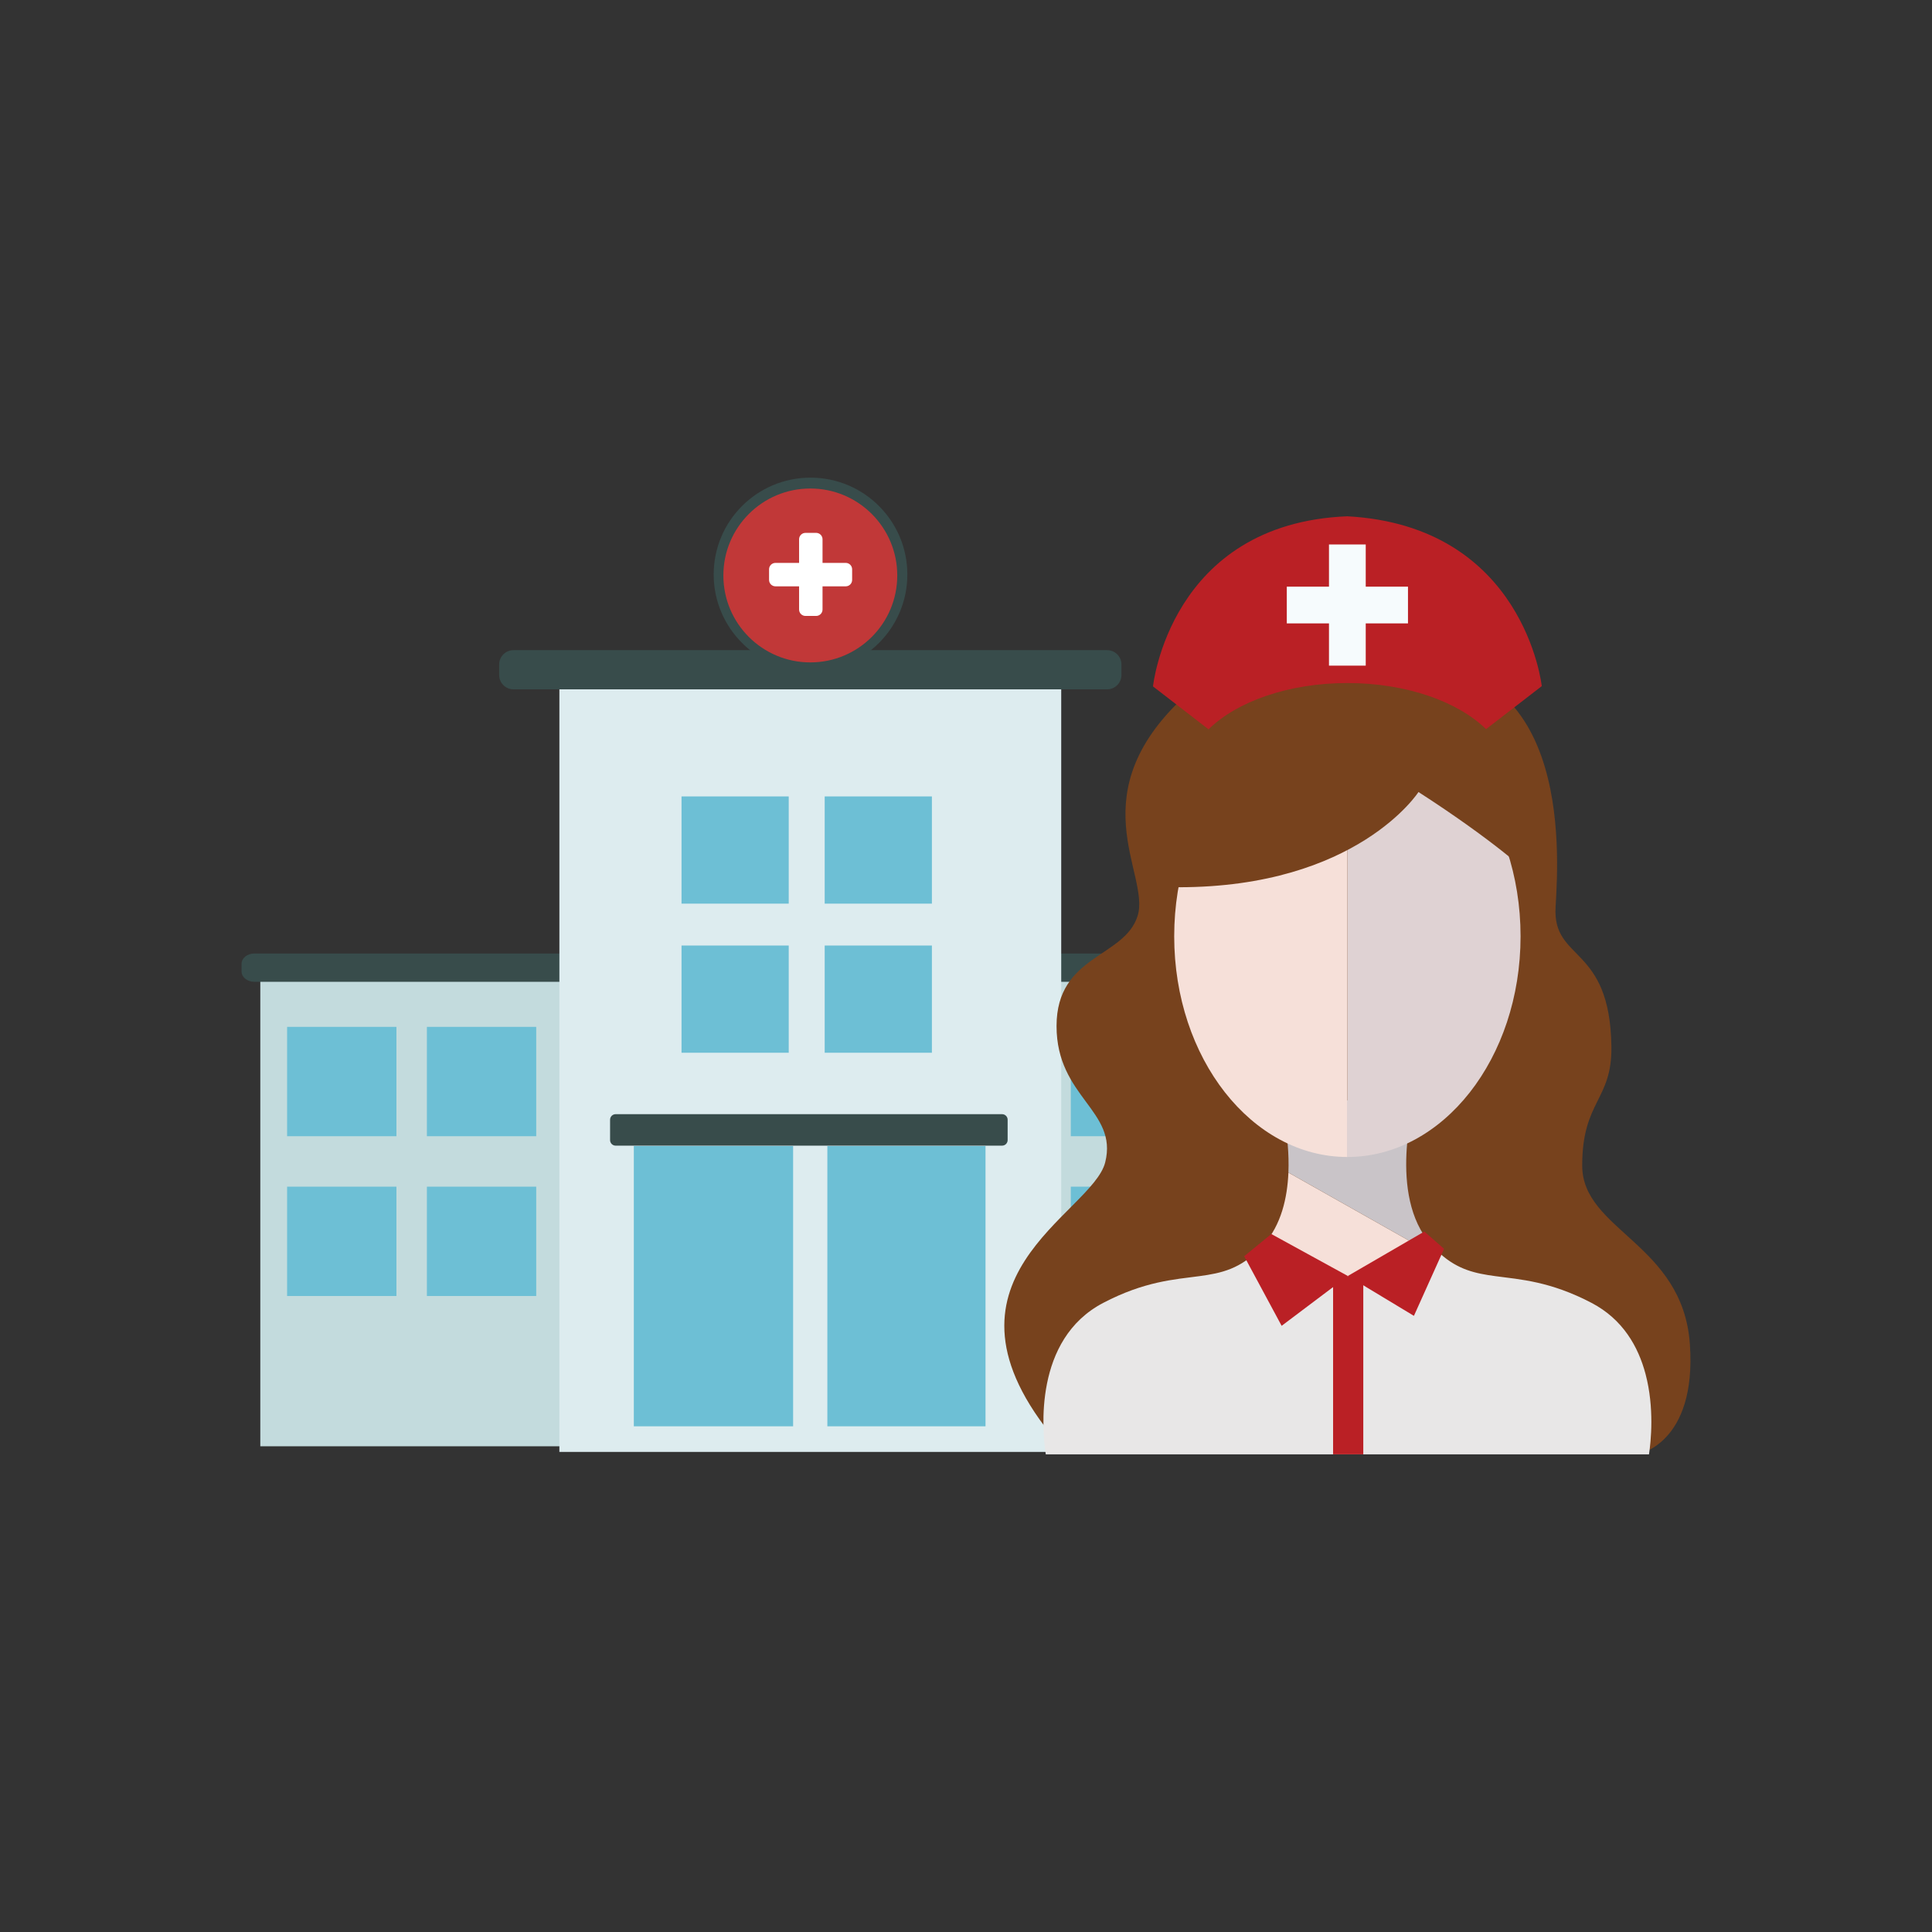 <?xml version="1.0" encoding="utf-8"?>
<!-- Generator: Adobe Illustrator 16.0.0, SVG Export Plug-In . SVG Version: 6.00 Build 0)  -->
<!DOCTYPE svg PUBLIC "-//W3C//DTD SVG 1.1//EN" "http://www.w3.org/Graphics/SVG/1.1/DTD/svg11.dtd">
<svg version="1.1" id="Layer_1" xmlns="http://www.w3.org/2000/svg" xmlns:xlink="http://www.w3.org/1999/xlink" x="0px" y="0px"
	 width="350px" height="350px" viewBox="0 0 350 350" enable-background="new 0 0 350 350" xml:space="preserve">
<rect x="0" y="0" width="350" height="350" fill="#333333" stroke="none"/>
<g>
	<g>
		<g>
			<rect x="47.156" y="175.396" fill="#C3DBDD" width="69.816" height="86.612"/>
			<rect x="77.338" y="186.027" fill="#6DBFD5" width="19.805" height="19.807"/>
			<path fill="#384C4B" d="M46.067,172.737c-1.275,0-2.308,0.839-2.308,1.875v1.374c0,1.036,1.033,1.875,2.308,1.875h77.151v-5.124
				H46.067z"/>
			<rect x="52.011" y="186.027" fill="#6DBFD5" width="19.806" height="19.807"/>
			<rect x="77.338" y="214.977" fill="#6DBFD5" width="19.805" height="19.807"/>
			<rect x="52.011" y="214.977" fill="#6DBFD5" width="19.806" height="19.807"/>
		</g>
		<g>
			<rect x="174.47" y="175.396" fill="#C3DBDD" width="69.818" height="87.122"/>
			<path fill="#384C4B" d="M245.377,172.737c1.274,0,2.308,0.839,2.308,1.875v1.374c0,1.036-1.033,1.875-2.308,1.875h-77.152v-5.124
				H245.377z"/>
			<g>
				<rect x="220.251" y="186.027" fill="#6DBFD5" width="19.806" height="19.807"/>
				<rect x="193.986" y="186.027" fill="#6DBFD5" width="19.806" height="19.807"/>
				<rect x="220.251" y="214.977" fill="#6DBFD5" width="19.806" height="19.807"/>
				<rect x="193.986" y="214.977" fill="#6DBFD5" width="19.806" height="19.807"/>
			</g>
		</g>
		<g>
			<polygon fill="#DDECEF" points="101.337,119.234 101.337,146.756 101.337,263.029 192.25,263.029 192.25,146.756 192.25,119.234 
							"/>
			<g>
				<g>
					<rect x="114.823" y="207.615" fill="#6DBFD5" width="28.858" height="50.773"/>
					<rect x="149.883" y="207.615" fill="#6DBFD5" width="28.652" height="50.773"/>
				</g>
			</g>
			<path fill="#384C4B" d="M203.159,122.283c0,1.435-1.163,2.598-2.598,2.598H93.026c-1.435,0-2.598-1.163-2.598-2.598v-1.905
				c0-1.435,1.163-2.598,2.598-2.598h107.535c1.435,0,2.598,1.163,2.598,2.598V122.283z"/>
			<path fill="#384C4B" d="M146.832,89.713c3.835,0,7.441,1.494,10.154,4.206c2.711,2.712,4.205,6.317,4.205,10.152
				s-1.494,7.44-4.205,10.152c-2.713,2.712-6.318,4.206-10.154,4.206c-3.834,0-7.44-1.494-10.153-4.206
				c-2.711-2.712-4.206-6.317-4.206-10.152s1.494-7.44,4.206-10.152C139.392,91.207,142.997,89.713,146.832,89.713 M146.832,86.531
				c-9.687,0-17.541,7.853-17.541,17.541c0,9.687,7.854,17.541,17.541,17.541c9.688,0,17.542-7.854,17.542-17.541
				C164.373,94.384,156.52,86.531,146.832,86.531L146.832,86.531z"/>
			<path fill="#384C4B" d="M182.543,206.539c0,0.555-0.451,1.006-1.006,1.006h-70.009c-0.555,0-1.006-0.451-1.006-1.006v-3.689
				c0-0.557,0.451-1.006,1.006-1.006h70.009c0.555,0,1.006,0.449,1.006,1.006V206.539z"/>
			<rect x="149.401" y="144.281" fill="#6DBFD5" width="19.422" height="19.423"/>
			<rect x="123.464" y="144.281" fill="#6DBFD5" width="19.422" height="19.423"/>
			<rect x="149.401" y="171.291" fill="#6DBFD5" width="19.422" height="19.422"/>
			<rect x="123.464" y="171.291" fill="#6DBFD5" width="19.422" height="19.422"/>
			<circle fill="#C13838" cx="146.796" cy="104.249" r="15.751"/>
			<g>
				<path fill="#FFFFFF" d="M149.009,110.424c0,0.641-0.52,1.16-1.16,1.16h-1.927c-0.641,0-1.16-0.519-1.16-1.16V97.695
					c0-0.641,0.519-1.16,1.16-1.16h1.927c0.641,0,1.16,0.519,1.16,1.16V110.424z"/>
				<path fill="#FFFFFF" d="M154.372,105.061c0,0.64-0.519,1.159-1.16,1.159h-12.729c-0.641,0-1.16-0.519-1.16-1.159v-1.927
					c0-0.641,0.519-1.16,1.16-1.16h12.729c0.641,0,1.16,0.519,1.16,1.16V105.061z"/>
			</g>
		</g>
	</g>
	<g>
		<path fill="#77421D" d="M250.186,120.657c0,0-14.108-13.549-34.682,4.673c-20.574,18.223-7.055,32.918-9.405,40.56
			c-2.352,7.642-14.695,7.054-14.695,19.987c0,12.932,11.168,15.283,8.816,24.688c-2.351,9.406-33.506,21.162-8.816,50.553
			l105.22,2.352c0,0,10.795-1.764,9.513-19.986c-1.283-18.223-19.505-20.572-19.505-32.33c0-11.756,5.41-11.797,5.29-21.512
			c-0.229-18.608-10.7-15.353-10.113-25.346C282.396,154.301,284.867,115.984,250.186,120.657z"/>
		<g>
			<path fill="#F6E0D9" d="M260.146,227.508l-26.739-15.088c-0.191,4.582-1.302,9.471-4.472,13.037
				c-0.184,0.207-0.366,0.402-0.549,0.594C231.777,229.006,242.576,236.197,260.146,227.508z"/>
			<path fill="#C9C4C8" d="M260.903,227.125c-0.548-0.488-1.098-1.041-1.655-1.668c-7.929-8.92-2.974-26.102-2.974-26.102h-6.856
				h-5.037h-12.474c0,0,1.785,6.188,1.499,13.064l26.739,15.088C260.396,227.385,260.649,227.256,260.903,227.125z"/>
		</g>
		<path fill="#E8E7E7" d="M298.109,248.93c-1.313-4.965-4.117-9.938-9.786-12.9c-7.489-3.914-12.874-4.234-17.42-4.844
			c-3.656-0.49-6.771-1.17-10-4.061c-0.254,0.131-0.507,0.26-0.758,0.383c-17.569,8.689-28.368,1.498-31.76-1.457
			c-3.635,3.807-7.034,4.59-11.107,5.135c-4.545,0.609-9.93,0.93-17.419,4.844c-12.654,6.615-11.04,23.242-10.409,27.439h109.281
			C299.079,261.152,299.728,255.049,298.109,248.93z"/>
		<g>
			<path fill="#F6E0D9" d="M244.091,129.642c-17.327,0-31.373,17.899-31.373,39.978s14.046,39.978,31.373,39.978l0,0V129.642
				L244.091,129.642z"/>
			<path fill="#DFD2D3" d="M275.464,169.62c0-22.079-14.046-39.978-31.373-39.978v79.956
				C261.418,209.598,275.464,191.699,275.464,169.62z"/>
		</g>
		<path fill="#77421D" d="M256.972,143.482c0,0-11.095,17.25-43.476,17.25c0,0-1.509-34.5,30.595-34.5
			c32.104,0,33.037,32.152,33.037,32.152S270.953,152.493,256.972,143.482z"/>
		<g>
			<rect x="241.503" y="231.176" fill="#BA2025" width="5.469" height="32.291"/>
			<polygon fill="#BA2025" points="230.312,223.555 244.171,231.154 232.181,240.184 225.394,227.576 			"/>
			<polygon fill="#BA2025" points="258.03,223.107 261.606,226.236 256.144,238.379 244.171,231.154 			"/>
		</g>
		<g>
			<rect x="231.473" y="97.058" fill="#F6FBFD" width="25.236" height="25.584"/>
			<g>
				<g>
					<g>
						<g>
							<path fill="#BA2025" d="M269.212,132.092l10.093-7.793c0,0-3.101-29.028-35.244-30.769
								c-32.147,1.306-35.184,30.819-35.184,30.819l10.061,7.775c5.109-5.022,14.461-8.386,25.153-8.386
								C254.761,123.739,264.096,127.088,269.212,132.092z M233.112,112.937v-6.656h7.646v-7.645h6.657v7.645h7.655v6.656h-7.655
								v7.651h-6.657v-7.651H233.112z"/>
						</g>
					</g>
				</g>
			</g>
		</g>
	</g>
</g>
</svg>
